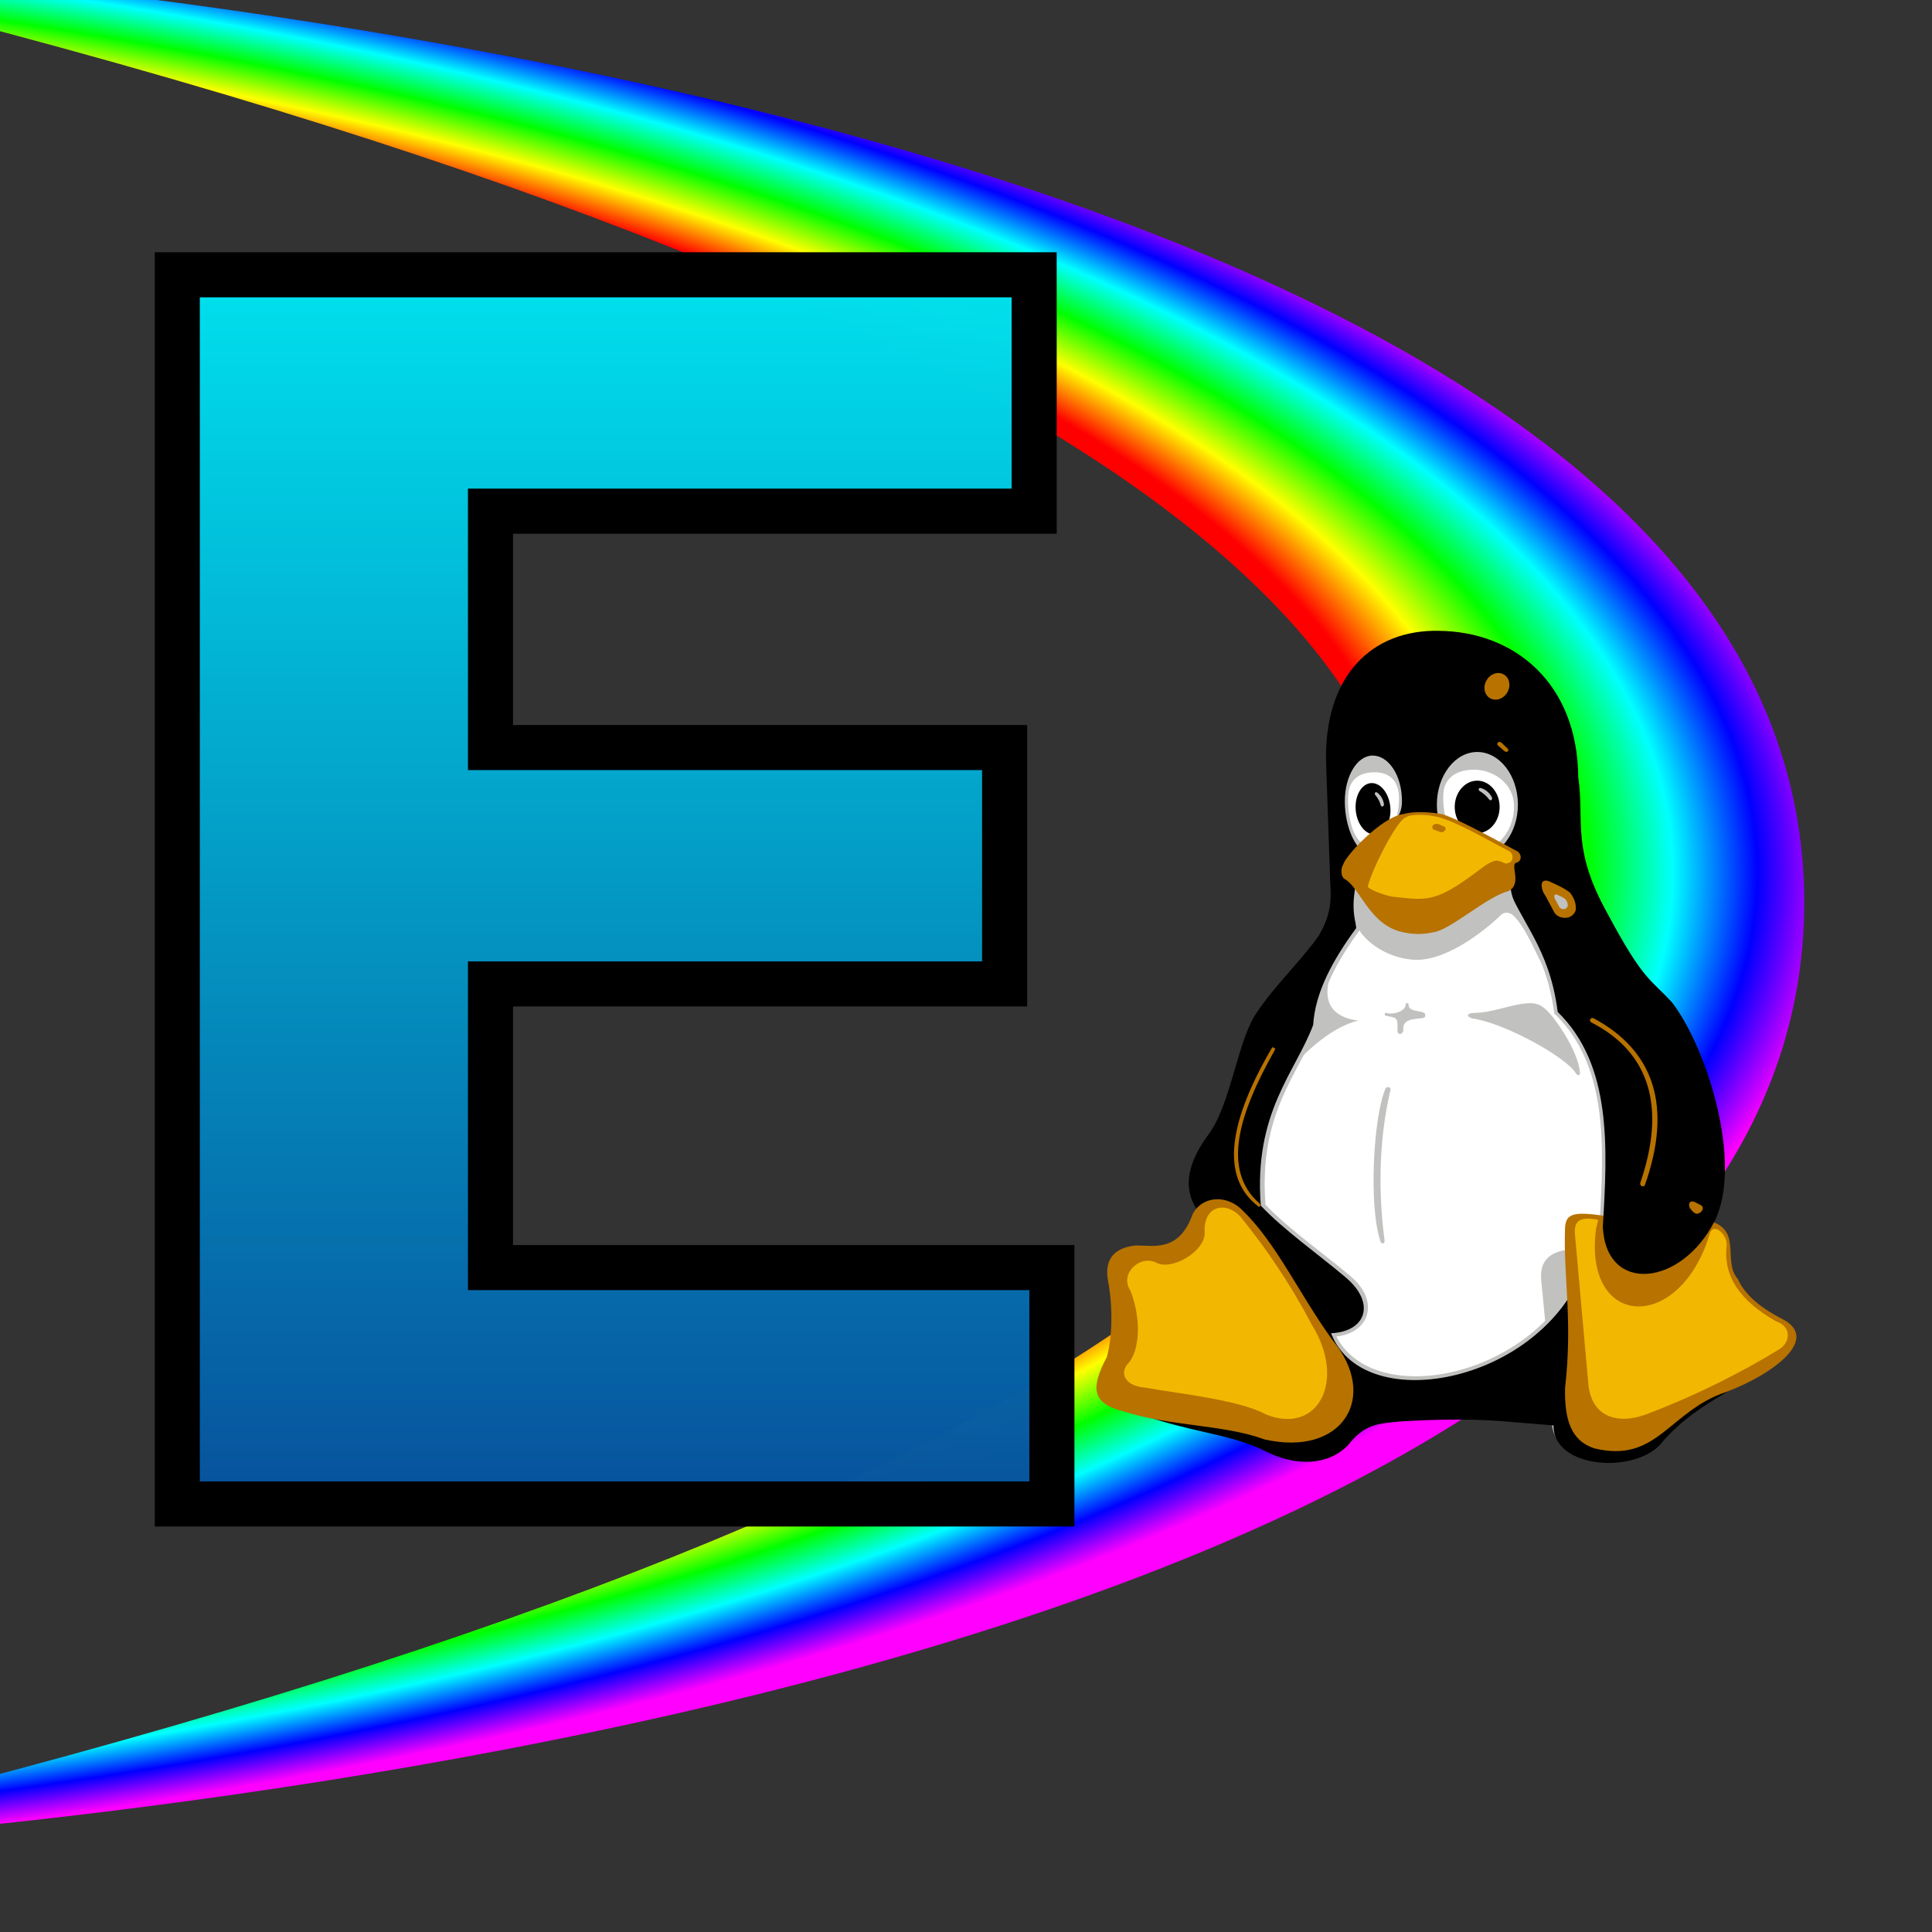 <svg xmlns="http://www.w3.org/2000/svg" xmlns:xlink="http://www.w3.org/1999/xlink" id="svg698" width="800" height="800" xml:space="preserve"><rect width="100%" height="100%" fill="#333333" stroke="none"/><defs id="defs700"><linearGradient id="linearGradient644"><stop style="stop-color:#000;stop-opacity:.98" id="stop645" offset="0"/><stop style="stop-color:#191919;stop-opacity:.953" id="stop646" offset="1"/></linearGradient><linearGradient id="linearGradient787"><stop style="stop-color:red;stop-opacity:1" id="stop788" offset="0"/><stop style="stop-color:red;stop-opacity:1" id="stop789" offset=".85"/><stop style="stop-color:#ff0;stop-opacity:1" id="stop790" offset=".88"/><stop style="stop-color:#0f0;stop-opacity:1" id="stop791" offset=".91"/><stop style="stop-color:#0ff;stop-opacity:1" id="stop792" offset=".94"/><stop style="stop-color:#00f;stop-opacity:1" id="stop793" offset=".97"/><stop style="stop-color:#f0f;stop-opacity:1" id="stop794" offset="1"/></linearGradient><linearGradient id="linearGradient774"><stop style="stop-color:red;stop-opacity:1" id="stop775" offset="0"/><stop style="stop-color:red;stop-opacity:1" id="stop784" offset=".8"/><stop style="stop-color:#ff0;stop-opacity:1" id="stop779" offset=".84"/><stop style="stop-color:#0f0;stop-opacity:1" id="stop780" offset=".88"/><stop style="stop-color:#0ff;stop-opacity:1" id="stop781" offset=".92"/><stop style="stop-color:#00f;stop-opacity:1" id="stop778" offset=".96"/><stop style="stop-color:#f0f;stop-opacity:1" id="stop776" offset="1"/></linearGradient><linearGradient id="linearGradient771"><stop style="stop-color:#00b2ed;stop-opacity:1" id="stop772" offset="0"/><stop style="stop-color:#0712ad;stop-opacity:1" id="stop773" offset="1"/></linearGradient><linearGradient id="linearGradient737"><stop style="stop-color:#00dfed;stop-opacity:1" id="stop738" offset="0"/><stop style="stop-color:#07559f;stop-opacity:1" id="stop739" offset="1"/></linearGradient><linearGradient id="linearGradient740" x1=".495" x2=".495" y1=".023" y2=".977" gradientTransform="scale(1,1)" xlink:href="#linearGradient737"/><radialGradient id="radialGradient770" cy=".49" xlink:href="#linearGradient787"/><linearGradient id="linearGradient777" xlink:href="#linearGradient644"/><radialGradient id="radialGradient795" cx=".5" cy=".5" r=".5" fx=".5" fy=".5" xlink:href="#linearGradient787"/><radialGradient id="radialGradient798" cx=".5" cy=".5" r=".5" fx=".5" fy=".5" xlink:href="#linearGradient787"/><linearGradient id="linearGradient642" x1="0" x2="1" y1="0" y2="0" xlink:href="#linearGradient644"/><linearGradient id="linearGradient643" xlink:href="#linearGradient787"/></defs><path style="font-size:12;fill:url(#radialGradient770);fill-rule:evenodd" id="path729" d="M -123.459 -17.847 C 448.374 115.865 584.931 259.128 584.931 373.739 C 584.931 373.739 747.092 373.739 747.092 373.739 C 747.092 20.357 -123.459 -17.847 -123.459 -17.847 z M -123.459 765.323 C 448.374 631.611 584.931 488.348 584.931 373.738 C 584.931 373.738 747.092 373.738 747.092 373.738 C 747.092 727.12 -123.459 765.323 -123.459 765.323 z M -1490.135 -56.213 L -1490.135 795.293 L -1345.198 795.293 L -1345.198 -56.213 L -1490.135 -56.213 z"/><path style="font-size:700;font-weight:700;font-family:Bitstream Vera Sans;fill:url(#linearGradient740);opacity:.991" id="path736" d="M 73.967 113.484 L 429.094 113.484 L 429.094 212.947 L 205.558 212.947 L 205.558 307.966 L 415.763 307.966 L 415.763 407.429 L 205.558 407.429 L 205.558 524.323 L 436.613 524.323 L 436.613 623.786 L 73.967 623.786 L 73.967 113.484 z"/><path style="fill:none;fill-rule:evenodd;stroke:#000;stroke-opacity:1;stroke-width:14pt;stroke-linejoin:miter;stroke-linecap:butt;fill-opacity:1" id="path742" d="M 73.409 622.757 L 435.563 622.757 L 435.563 524.878 L 203.1 524.878 L 203.1 407.423 L 415.987 407.423 L 415.987 309.543 L 203.1 309.543 L 203.1 211.664 L 428.222 211.664 L 428.222 113.785 L 73.409 113.785 L 73.409 622.757 z"/><g id="g289" transform="matrix(0.587,0,0,0.587,421.173,190.545)" style="fill:#000;fill-opacity:1;stroke:none"><path id="path4" d="M 344.427 534.692 L 396.057 616.976 L 463.014 650.858 L 564.66 617.783 L 625.97 522.591 L 619.517 433.852 L 569.5 322.526 L 546.106 278.157 L 421.065 279.77 L 414.611 317.686 L 371.049 391.096 L 342.007 470.961 L 344.427 534.692 z" transform="translate(-188.771,11.294)" style="stroke-width:1;stroke:none;fill-opacity:1;fill:#fff"/><g id="g5" transform="translate(107.656,-154.861)" style="fill:#000;fill-opacity:1;stroke:none"><path id="path108" d="M329.336 727.552C315.224 726.328 304.136 715.816 303.128 694.936C306.368 639.496 309.608 582.112 271.232 545.104C265.256 499.024 244.016 482.104 234.008 452.512L218.24 441.208L237.104 411.688L245.168 411.904L323.936 571.168L340.424 651.448L329.336 727.552z" style="fill:#c1c1bf"/><path id="path107" d="M136.232 439.696C133.856 455.248 132.56 470.512 134.792 485.272C118.376 507.592 105.92 530.128 104.48 553.312C92.024 586.504 62.432 614.584 67.544 680.104C84.176 697.456 107.432 713.584 127.376 730.36C152.432 751.312 137.528 778.96 102.248 772.408C94.4 763.768 76.616 709.624 42.92 676.288L49.544 632.584L81.368 547.408L120.968 484.048L125.36 456.688L119.816 386.776L124.424 361.216L136.232 439.696L136.232 439.696z" style="fill:#c1c1bf"/><path id="path106" d="M115.64 341.416C116.576 336.376 117.8 331.624 119.312 327.16L121.688 342.784L115.64 341.416z" style="fill:#c1c1bf"/><path id="path105" d="M120.968 500.464C108.368 523.792 103.976 546.256 132.92 550.216C117.008 553.888 97.208 568.648 77.192 593.488L77.624 543.016L101.456 503.272L120.968 500.464z" style="fill:#c1c1bf"/><path id="path104" d="M-33.256 818.488C10.52 838.144 41.408 837.064 69.272 850.96C91.304 862.552 113.552 861.184 126.944 847.144C138.32 832.456 146.744 831.736 163.52 830.224C190.952 828.568 217.736 828.28 241.928 830.8L269.576 833.032C269.072 864.064 328.04 867.88 345.392 844.336C366.344 819.424 395.144 808.264 419.84 790.192L289.304 725.536C255.824 806.464 131.048 827.632 113.768 763.264L-33.256 818.488z" style="fill:#c1c1bf"/><path id="path103" d="M286.424 711.568C273.824 711.496 260.936 715.6 261.944 732.16L266.192 776.44L304.424 756.64L286.424 711.568z" style="fill:#c1c1bf"/><path id="path102" d="M-37.36 821.224C7.136 840.88 38.6 839.728 66.968 853.696C89.36 865.216 111.968 863.92 125.648 849.808C137.24 835.192 145.808 834.472 162.872 832.96C190.736 831.232 218.024 831.016 242.648 833.464L270.728 835.768C270.224 866.8 330.272 870.544 347.912 847C369.224 822.088 398.528 811 423.656 792.856L290.816 728.272C256.76 809.128 129.824 830.296 112.256 766L-37.36 821.224z"/><path id="path101" d="M382.328 691.984C403.64 698.968 389.888 720.28 400.76 732.52C405.44 742.888 415.304 752.032 431.792 760.528C459.368 774.424 426.248 799.336 392.768 812.08C351.944 825.616 344.024 862.912 299.312 851.896C283.112 846.496 278.36 831.808 278.864 809.128C284.264 762.76 277.784 730.432 278.792 698.824C278.72 686.152 283.544 684.64 307.232 687.952C310.04 726.328 352.376 727.336 382.328 691.984z" style="fill:#b77200"/><path id="path100" d="M339.632 826.624C371.6 814.312 403.856 798.112 429.848 782.128C437.84 777.448 438.92 765.928 427.688 762.328C403.352 748.504 390.104 731.224 392.912 708.76C393.344 700.912 383.696 692.56 381.104 700.048C359.864 771.472 291.32 767.656 300.752 696.952C301.256 694.864 301.76 692.776 302.264 690.76C289.952 688.24 285.2 690.976 285.776 700.408L295.28 806.608C297.656 830.8 317.312 836.128 339.632 826.624z" style="fill:#f2b700"/><path id="path99" d="M354.464 537.544C379.16 569.8 404.432 651.088 384.416 691.552C360.944 737.776 307.808 743.248 305.504 695.8C308.816 639.64 311.984 581.536 273.68 544.096C267.704 497.368 246.392 480.232 236.384 450.28L203.12 426.088L133.568 435.088C130.76 452.152 129.104 468.784 131.552 484.912C115.064 507.376 102.608 530.056 101.168 553.312C88.712 586.648 59.12 614.944 64.232 680.752C80.864 698.248 104.12 714.448 124.064 731.296C149.12 752.392 135.512 776.296 100.232 769.672C78.848 746.056 56.744 722.872 35.288 699.328C12.392 683.056 3.896 662.176 27.368 630.496C43.424 609.04 47.96 562.456 62 543.664C74.312 525.16 92.24 508.6 105.272 490.096C112.184 477.928 114.344 468.568 113.264 454.456L110.312 369.136C108.368 307.216 142.424 274.24 189.8 275.248C243.512 275.752 287.576 312.472 288.152 378.28C292.688 410.32 283.256 428.68 308.672 474.472C334.52 522.712 338.552 520.12 354.464 537.544z"/><path id="path98" d="M261.296 503.632L263.528 512.2C257.696 501.688 250.712 483.616 241.928 475.696C239.264 473.536 235.808 473.608 233.72 475.624C222.056 486.928 193.112 510.112 169.928 507.088C152.072 505.288 134.648 493.264 130.832 480.232C128.816 470.872 129.752 463.168 130.976 455.32L240.704 453.52C238.472 463.168 253.088 487 261.296 503.632z" style="fill:#c1c1bf"/><path id="path97" d="M143.144 363.232C154.088 363.232 163.88 376.84 163.808 395.632C163.736 408.232 155.528 411.472 149.336 417.016C146.6 419.536 145.952 433.144 142.568 433.144C131.696 433.144 123.488 413.776 123.488 395.632C123.488 377.56 132.272 363.232 143.144 363.232z" style="fill:#c1c1bf"/><path id="path96" d="M144.368 375.04C154.088 375.04 160.856 379.936 161.648 391.312C162.224 399.16 160.136 411.76 154.664 414.424C152.144 415.648 143.432 426.664 140.408 426.52C128.096 425.944 125 402.112 125.936 390.736C126.8 379.36 134.72 375.04 144.368 375.04z" style="fill:#fff"/><path id="path95" d="M141.848 382.672C148.544 382.096 154.736 389.728 155.6 399.664C156.464 409.6 151.64 418.24 144.944 418.816C138.248 419.392 132.056 411.76 131.192 401.752C130.328 391.816 135.152 383.248 141.848 382.672z"/><path id="path94" d="M151.064 397.288C151.424 399.088 149.408 400.024 148.832 398.224C148.256 395.992 146.888 393.328 145.088 391.168C143.936 389.872 145.088 388.432 146.528 389.44C149.048 391.528 150.488 394.12 151.064 397.288z" style="fill:#c1c1bf"/><path id="path93" d="M216.944 360.712C232.712 360.712 245.6 377.416 245.6 397.792C245.6 418.24 232.712 434.872 216.944 434.872C201.176 434.872 188.432 418.24 188.432 397.792C188.432 377.416 201.176 360.712 216.944 360.712z" style="fill:#c1c1bf"/><path id="path92" d="M224.792 374.968C235.664 378.856 241.928 387.424 242.72 396.568C243.656 407.08 239.408 418.96 230.264 425.944C227.672 427.888 197.72 416.08 195.992 411.616C193.4 405.208 191.816 392.896 193.76 385.624C194.552 382.744 197.216 378.568 201.176 376.336C207.44 372.808 216.656 372.088 224.792 374.968z" style="fill:#fff"/><path id="path91" d="M216.872 380.944C225.584 380.944 232.712 389.296 232.712 399.448C232.712 409.672 225.584 418.024 216.872 418.024C208.16 418.024 201.032 409.672 201.032 399.448C201.032 389.296 208.16 380.944 216.872 380.944z"/><path id="path90" d="M227.096 392.392C228.104 394.048 226.448 395.776 225.224 394.12C223.784 392.104 221.408 389.944 218.888 388.432C217.232 387.568 217.808 385.624 219.68 386.2C222.92 387.28 225.368 389.368 227.096 392.392z" style="fill:#c1c1bf"/><path id="path89" d="M164.96 404.488C172.376 402.328 184.112 403.048 192.248 404.632C200.384 406.792 222.056 418.24 245.024 430.696C247.976 432.208 248.84 437.104 245.024 438.688C239.12 439.12 249.272 453.664 238.904 458.848C223.352 462.88 198.44 485.992 186.128 487.864C179.288 489.376 172.232 489.592 164.6 487.864C140.552 482.968 134.216 455.608 122.912 450.064C119.816 446.824 121.4 441.208 122.408 440.056C123.632 434.224 149.696 406.216 164.96 404.488z" style="fill:#b77200"/><path id="path88" d="M185.408 405.856C198.44 407.296 226.088 423.928 239.408 430.624C242.72 432.424 242.504 437.824 239.552 438.688C236.384 440.488 235.448 438.256 232.928 437.896C228.896 435.736 222.272 440.92 217.016 444.88C186.704 467.776 180.656 465.256 156.176 462.664C147.68 460.576 142.136 457.984 139.688 455.968C141.488 445.888 160.496 407.656 166.76 406.792C168.344 404.704 179.936 404.632 185.408 405.856z" style="fill:#f2b700"/><path id="path87" d="M190.664 412.048L193.76 413.416C196.064 414.712 193.256 418.168 190.736 417.088L186.2 415.504C183.536 413.272 186.704 410.104 190.664 412.048z" style="fill:#b77200"/><path id="path86" d="M268.568 452.368C273.032 454.384 279.224 457.192 282.536 460.144C285.488 464.104 286.784 468.064 286.424 472.024C285.776 474.544 284.12 476.344 281.24 477.424C277.856 478.216 273.68 477.424 271.376 474.112C269.864 471.448 265.256 462.16 263.96 460.576C262.232 457.12 261.944 454.456 262.88 452.368C264.032 451.288 266.048 451 268.568 452.368z" style="fill:#b77200"/><path id="path85" d="M273.752 461.584C275.48 462.376 277.928 463.456 279.224 464.68C280.376 466.264 280.88 467.776 280.736 469.36C280.52 470.296 279.8 471.016 278.72 471.448C277.352 471.808 275.768 471.448 274.832 470.152C274.256 469.144 272.456 465.472 271.952 464.824C271.232 463.456 271.088 462.448 271.448 461.584C271.952 461.152 272.744 461.08 273.752 461.584z" style="fill:#c1c1bf"/><path id="path84" d="M238.616 358.552C239.048 359.2 238.976 359.776 238.4 360.28C237.896 360.784 237.176 360.712 236.24 360.208L231.632 356.248C231.056 355.744 230.912 354.952 231.272 354.088C232.28 353.44 233.144 353.44 233.936 354.088L238.616 358.552z" style="fill:#b77200"/><path id="path83" d="M235.592 305.992C239.624 308.224 240.848 313.912 238.184 318.592C235.592 323.2 230.12 325.144 226.016 322.84C221.984 320.536 220.76 314.92 223.424 310.24C226.016 305.56 231.488 303.688 235.592 305.992z" style="fill:#b77200"/><path id="path82" d="M374.912 680.536C378.296 683.128 373.256 687.376 371.024 686.296C369.152 685.648 367.784 683.488 366.92 682.408C366.128 681.184 366.2 679.168 366.92 678.448C367.712 677.44 369.728 677.656 371.024 678.52C372.32 679.168 373.616 679.888 374.912 680.536z" style="fill:#b77200"/><path id="path81" d="M297.44 551.512C338.984 572.896 350 611.56 332.072 664.192C330.992 666.64 334.16 668.368 335.24 666.064C354.824 610.336 341.432 571.312 299.024 548.56C296.864 547.552 295.28 550.432 297.44 551.512z" style="fill:#b77200"/><path id="path80" d="M72.008 569.512C38.312 627.256 38.096 662.68 62.504 681.328C63.728 682.264 64.448 680.032 63.296 679.168C36.296 655.48 48.896 615.52 74.168 570.88C74.888 569.584 72.512 568.432 72.008 569.512z" style="fill:#b77200"/><path id="path79" d="M289.376 586.864C289.232 589.168 288.368 589.528 286.424 587.368C279.8 575.848 235.088 551.44 213.344 548.704C209.24 547.264 209.456 545.392 213.488 544.816C229.184 544.816 241.28 537.904 254.96 537.904C258.704 538.048 262.304 539.488 264.392 541.648C269.504 544.96 288.08 570.592 289.376 586.864z" style="fill:#c1c1bf"/><path id="path78" d="M180.152 546.832C180.872 550.792 163.808 545.68 164.744 556.696C165.032 559.72 160.496 561.376 160.64 556.696C160.64 548.272 161.072 548.416 152.72 546.832C151.208 546.76 151.352 544.528 152.72 544.816L152.72 544.816C158.696 546.472 166.76 542.872 166.4 538.84C166.256 537.472 168.56 537.688 168.488 538.84C167.984 545.248 181.664 542.152 180.152 546.832z" style="fill:#c1c1bf"/><path id="path77" d="M151.568 705.376C151.64 708.328 148.76 707.68 148.544 705.592C140.192 680.536 143.72 618.832 151.856 598.96C152.432 596.08 156.248 596.944 155.744 598.96C147.104 635.464 147.248 673.048 151.568 705.376z" style="fill:#c1c1bf"/><path id="path76" d="M51.704 684.424C75.68 707.824 91.376 743.248 114.632 775.288C148.472 816.04 121.472 858.304 66.464 845.56C38.888 835.192 -0.784 836.344 -32.68 825.832C-55.072 820.36 -55.864 809.272 -44.416 787.6C-40.384 773.776 -40.024 751.312 -43.768 732.592C-45.784 718.408 -39.232 710.488 -24.112 708.832L-24.112 708.832C-11.296 708.688 6.56 713.872 16.28 686.44C23.552 673.336 40.976 672.976 51.704 684.424z" style="fill:#b77200"/><path id="path75" d="M24.632 699.04C23.84 680.968 39.32 677.296 49.688 688.312C68.192 710.992 85.112 736.048 100.376 764.992C124.712 804.16 104.624 842.68 67.904 828.064C49.688 817.84 6.128 813.304 -17.344 809.128C-33.04 807.832 -35.128 797.608 -29.152 791.848C-20.944 782.416 -20.08 759.808 -27.856 740.512C-35.56 728.56 -21.088 715.384 -9.712 720.856C0.8 727.048 25.64 713.08 24.632 699.04z" style="fill:#f2b700"/></g></g></svg>
